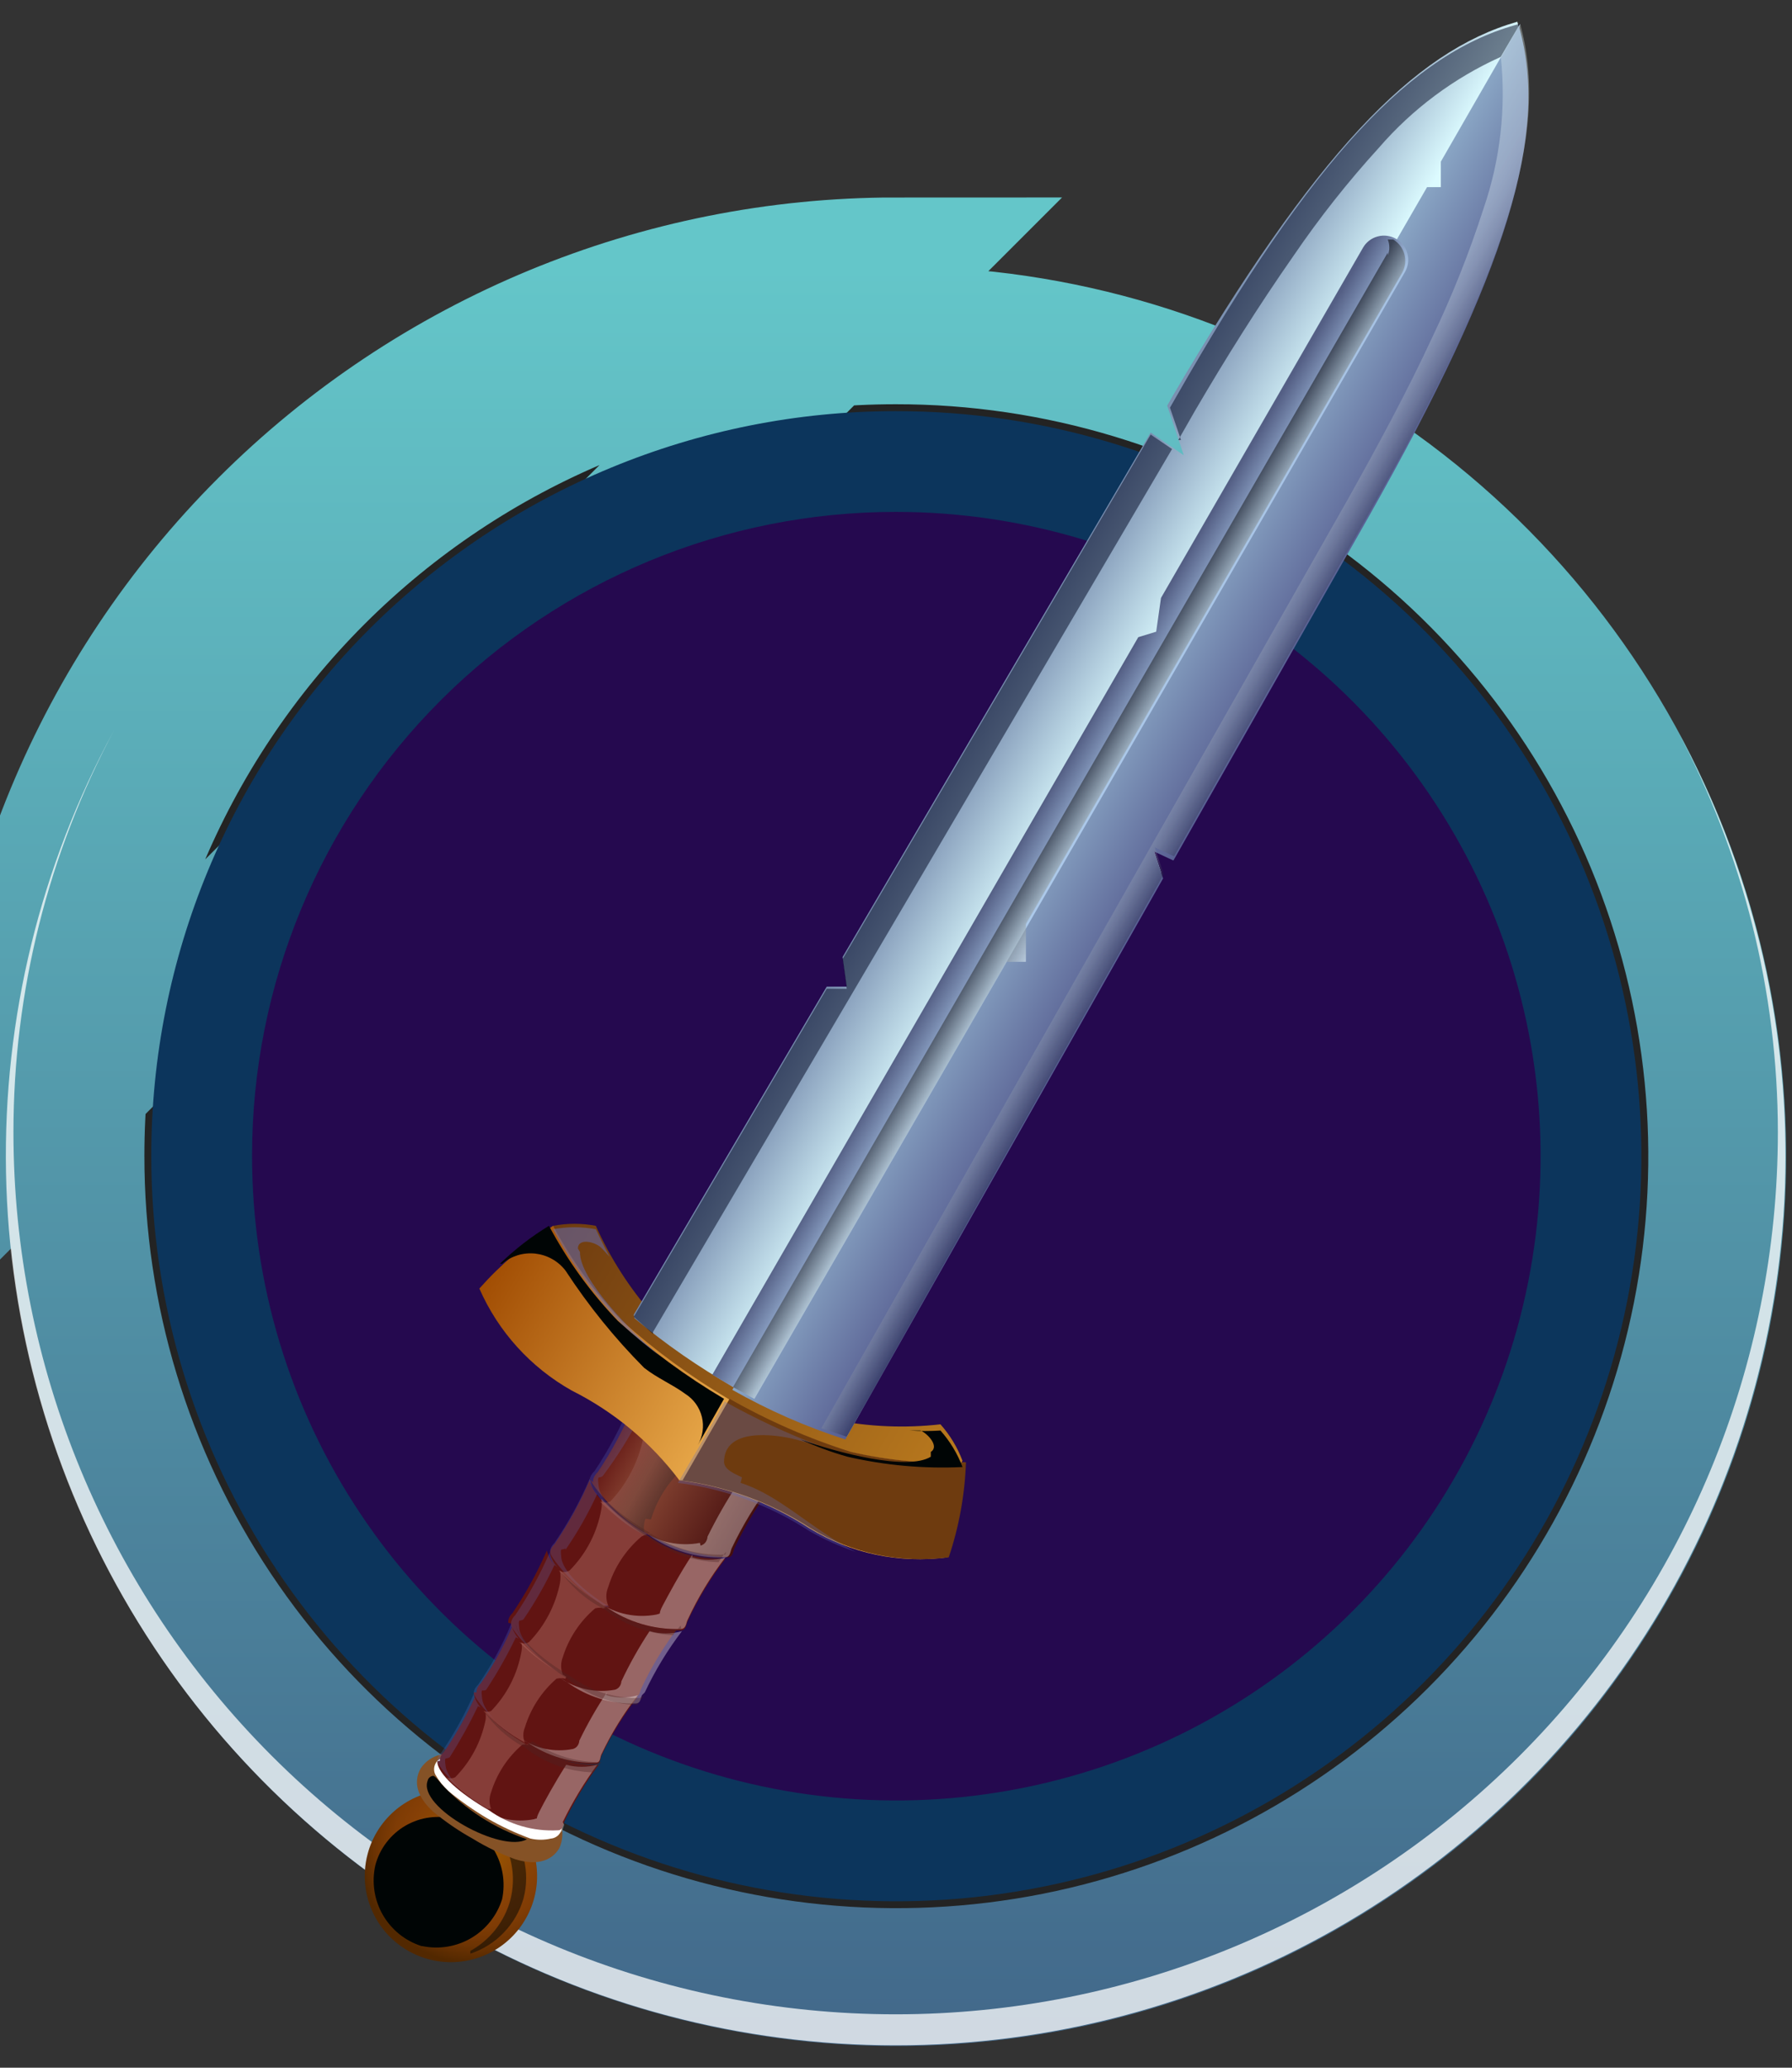 <svg width="26" height="30" viewBox="0 0 26 30" fill="none" xmlns="http://www.w3.org/2000/svg">
<rect x="0" y="0" width="26" height="30" fill="#333333" stroke="none"/>
<path d="M12.995 4.865L12.996 4.865C15.352 4.863 17.656 5.56 19.616 6.868C21.576 8.176 23.104 10.036 24.007 12.213C24.909 14.39 25.146 16.785 24.687 19.096C24.227 21.407 23.093 23.53 21.427 25.197C19.76 26.863 17.637 27.997 15.326 28.457C13.015 28.916 10.62 28.679 8.443 27.777C6.266 26.874 4.406 25.346 3.098 23.386C1.79 21.426 1.093 19.122 1.095 16.766V16.765C1.095 13.609 2.349 10.582 4.58 8.35C6.812 6.119 9.839 4.865 12.995 4.865ZM0.095 16.765C0.095 13.344 1.454 10.062 3.873 7.643C6.293 5.224 9.574 3.865 12.995 3.865L0.095 16.765Z" fill="#151515" fill-opacity="0.5" stroke="url(#paint0_linear_117_1832)" stroke-width="2"/>
<path fill-rule="evenodd" clip-rule="evenodd" d="M12.995 5.965C15.134 5.963 17.225 6.596 19.004 7.783C20.784 8.97 22.171 10.658 22.99 12.634C23.809 14.609 24.024 16.784 23.608 18.881C23.191 20.979 22.161 22.906 20.649 24.419C19.136 25.931 17.209 26.961 15.111 27.378C13.013 27.795 10.839 27.58 8.863 26.76C6.888 25.941 5.2 24.554 4.012 22.774C2.825 20.995 2.193 18.904 2.195 16.765C2.195 13.901 3.333 11.154 5.358 9.128C7.383 7.103 10.13 5.965 12.995 5.965Z" fill="url(#paint1_linear_117_1832)"/>
<path fill-rule="evenodd" clip-rule="evenodd" d="M12.995 7.427C14.845 7.426 16.654 7.972 18.192 8.999C19.731 10.025 20.93 11.485 21.639 13.194C22.348 14.902 22.534 16.782 22.173 18.596C21.813 20.41 20.923 22.077 19.615 23.385C18.307 24.693 16.64 25.583 14.826 25.943C13.012 26.304 11.132 26.118 9.423 25.409C7.715 24.701 6.255 23.501 5.229 21.962C4.202 20.424 3.656 18.615 3.657 16.765C3.657 14.289 4.641 11.914 6.393 10.162C8.144 8.411 10.519 7.427 12.995 7.427Z" fill="url(#paint2_radial_117_1832)"/>
<path style="mix-blend-mode:multiply" opacity="0.75" fill-rule="evenodd" clip-rule="evenodd" d="M25.795 16.425C25.795 19.82 24.446 23.076 22.046 25.476C19.645 27.876 16.39 29.225 12.995 29.225C9.6 29.225 6.344 27.876 3.944 25.476C1.544 23.076 0.195 19.82 0.195 16.425C0.195 14.391 0.697 12.389 1.655 10.595C0.585 12.561 0.045 14.772 0.087 17.01C0.13 19.248 0.753 21.437 1.897 23.361C3.041 25.285 4.665 26.879 6.611 27.986C8.556 29.093 10.757 29.675 12.995 29.675C15.233 29.675 17.433 29.093 19.379 27.986C21.325 26.879 22.949 25.285 24.093 23.361C25.236 21.437 25.86 19.248 25.903 17.01C25.945 14.772 25.405 12.561 24.335 10.595C25.293 12.389 25.794 14.391 25.795 16.425Z" fill="url(#paint3_linear_117_1832)"/>
<path fill-rule="evenodd" clip-rule="evenodd" d="M6.215 28.425C6.454 28.49 6.706 28.482 6.941 28.403C7.175 28.325 7.381 28.178 7.532 27.982C7.683 27.786 7.773 27.55 7.79 27.303C7.806 27.056 7.749 26.81 7.626 26.595C7.503 26.381 7.318 26.208 7.097 26.098C6.875 25.988 6.626 25.947 6.38 25.979C6.135 26.011 5.905 26.115 5.719 26.278C5.533 26.442 5.399 26.656 5.335 26.895C5.249 27.215 5.294 27.555 5.459 27.842C5.624 28.129 5.896 28.338 6.215 28.425Z" fill="url(#paint4_radial_117_1832)"/>
<path style="mix-blend-mode:screen" fill-rule="evenodd" clip-rule="evenodd" d="M6.125 28.235C6.368 28.286 6.622 28.245 6.836 28.119C7.051 27.993 7.211 27.792 7.285 27.555C7.336 27.312 7.295 27.058 7.169 26.844C7.043 26.629 6.842 26.469 6.605 26.395C6.485 26.362 6.359 26.353 6.236 26.369C6.112 26.384 5.993 26.425 5.885 26.487C5.777 26.549 5.682 26.633 5.607 26.732C5.531 26.831 5.476 26.944 5.445 27.065C5.391 27.308 5.429 27.563 5.553 27.78C5.677 27.996 5.877 28.159 6.115 28.235H6.125Z" fill="url(#paint5_radial_117_1832)"/>
<path style="mix-blend-mode:screen" fill-rule="evenodd" clip-rule="evenodd" d="M5.655 27.755C5.721 27.909 5.845 28.032 6 28.097C6.154 28.162 6.328 28.165 6.485 28.105C6.635 28.066 6.768 27.981 6.867 27.862C6.966 27.743 7.025 27.596 7.036 27.442C7.047 27.288 7.01 27.134 6.929 27.002C6.848 26.87 6.728 26.767 6.586 26.707C6.443 26.647 6.285 26.633 6.135 26.667C5.984 26.701 5.848 26.782 5.745 26.898C5.642 27.013 5.578 27.158 5.562 27.312C5.546 27.466 5.578 27.621 5.655 27.755Z" fill="url(#paint6_radial_117_1832)"/>
<path style="mix-blend-mode:screen" opacity="0.5" fill-rule="evenodd" clip-rule="evenodd" d="M6.825 28.345C7.009 28.284 7.175 28.18 7.309 28.04C7.443 27.901 7.542 27.731 7.595 27.545C7.645 27.358 7.647 27.162 7.601 26.974C7.555 26.787 7.463 26.613 7.332 26.471C7.202 26.328 7.037 26.221 6.854 26.159C6.671 26.097 6.476 26.081 6.285 26.115C6.378 26.105 6.472 26.105 6.565 26.115C6.867 26.199 7.123 26.398 7.28 26.669C7.437 26.94 7.482 27.262 7.405 27.565C7.363 27.721 7.29 27.866 7.19 27.994C7.09 28.121 6.966 28.227 6.825 28.305V28.345Z" fill="url(#paint7_radial_117_1832)"/>
<path d="M7.365 25.795C7.567 25.907 7.758 26.038 7.935 26.185C8.034 26.252 8.107 26.352 8.14 26.467C8.173 26.582 8.164 26.706 8.115 26.815C7.995 27.015 7.765 27.065 7.475 26.975C7.259 26.896 7.051 26.796 6.855 26.675C6.653 26.563 6.463 26.432 6.285 26.285C6.065 26.085 5.985 25.865 6.105 25.655C6.172 25.556 6.274 25.485 6.391 25.458C6.508 25.43 6.63 25.447 6.735 25.505C6.957 25.573 7.169 25.671 7.365 25.795Z" fill="url(#paint8_linear_117_1832)"/>
<path style="mix-blend-mode:multiply" fill-rule="evenodd" clip-rule="evenodd" d="M7.935 26.185C7.758 26.038 7.567 25.907 7.365 25.795C7.169 25.671 6.957 25.573 6.735 25.505C6.636 25.487 6.534 25.487 6.435 25.505C6.409 25.508 6.384 25.518 6.363 25.534C6.342 25.55 6.325 25.571 6.315 25.595C6.304 25.618 6.298 25.644 6.298 25.67C6.298 25.696 6.304 25.722 6.315 25.745C6.366 25.834 6.43 25.915 6.505 25.985C6.685 26.133 6.875 26.267 7.075 26.385C7.273 26.499 7.481 26.596 7.695 26.675C7.794 26.698 7.896 26.698 7.995 26.675C8.022 26.673 8.048 26.664 8.071 26.649C8.094 26.635 8.114 26.615 8.127 26.591C8.141 26.568 8.149 26.541 8.15 26.514C8.152 26.487 8.146 26.46 8.135 26.435C8.088 26.346 8.028 26.265 7.955 26.195L7.935 26.185Z" fill="url(#paint9_linear_117_1832)"/>
<path style="mix-blend-mode:screen" fill-rule="evenodd" clip-rule="evenodd" d="M6.285 25.765C6.266 25.767 6.248 25.774 6.234 25.787C6.219 25.799 6.209 25.816 6.205 25.835C6.055 26.225 7.285 26.895 7.645 26.685C7.172 26.526 6.745 26.251 6.405 25.885C6.405 25.885 6.315 25.765 6.285 25.765Z" fill="url(#paint10_radial_117_1832)"/>
<path fill-rule="evenodd" clip-rule="evenodd" d="M8.555 21.465C8.775 21.798 9.071 22.075 9.419 22.271C9.767 22.468 10.156 22.579 10.555 22.595C10.635 22.595 10.635 22.515 10.655 22.465C10.813 22.133 11.004 21.818 11.225 21.525C10.814 21.547 10.408 21.427 10.075 21.185C9.585 20.905 9.235 20.565 9.205 20.355C9.063 20.706 8.885 21.041 8.675 21.355C8.675 21.355 8.595 21.425 8.605 21.505L8.555 21.465Z" fill="url(#paint11_linear_117_1832)"/>
<path fill-rule="evenodd" clip-rule="evenodd" d="M7.985 22.555C7.985 22.745 8.335 23.065 8.795 23.335C9.112 23.554 9.49 23.667 9.875 23.655C9.955 23.655 9.955 23.565 9.975 23.525C10.124 23.202 10.309 22.897 10.525 22.615C10.125 22.633 9.731 22.517 9.405 22.285C8.925 22.005 8.585 21.675 8.555 21.475C8.416 21.801 8.245 22.112 8.045 22.405C8.045 22.405 7.965 22.475 7.985 22.555Z" fill="url(#paint12_linear_117_1832)"/>
<path fill-rule="evenodd" clip-rule="evenodd" d="M7.415 23.555C7.415 23.735 7.765 24.045 8.215 24.305C8.504 24.517 8.856 24.627 9.215 24.615C9.285 24.615 9.285 24.535 9.305 24.495C9.453 24.18 9.634 23.882 9.845 23.605C9.456 23.622 9.073 23.509 8.755 23.285C8.295 23.015 7.965 22.695 7.935 22.495C7.797 22.813 7.629 23.118 7.435 23.405C7.435 23.405 7.365 23.465 7.375 23.545L7.415 23.555Z" fill="url(#paint13_linear_117_1832)"/>
<path fill-rule="evenodd" clip-rule="evenodd" d="M6.875 24.555C6.875 24.745 7.215 25.045 7.645 25.295C7.938 25.498 8.288 25.603 8.645 25.595C8.715 25.595 8.705 25.515 8.725 25.475C8.869 25.17 9.047 24.881 9.255 24.615C8.896 24.627 8.544 24.517 8.255 24.305C7.805 24.045 7.485 23.735 7.455 23.545C7.327 23.855 7.166 24.15 6.975 24.425C6.975 24.425 6.905 24.485 6.915 24.555H6.875Z" fill="url(#paint14_linear_117_1832)"/>
<path fill-rule="evenodd" clip-rule="evenodd" d="M6.345 25.555C6.345 25.735 6.675 26.025 7.095 26.265C7.386 26.473 7.738 26.575 8.095 26.555C8.165 26.555 8.165 26.485 8.185 26.435C8.327 26.144 8.494 25.866 8.685 25.605C8.328 25.612 7.979 25.507 7.685 25.305C7.255 25.055 6.945 24.745 6.915 24.565C6.785 24.862 6.627 25.147 6.445 25.415C6.445 25.415 6.375 25.475 6.385 25.545L6.345 25.555Z" fill="url(#paint15_linear_117_1832)"/>
<path style="mix-blend-mode:multiply" opacity="0.25" fill-rule="evenodd" clip-rule="evenodd" d="M8.205 22.485C8.382 22.229 8.535 21.958 8.665 21.675C8.613 21.611 8.575 21.536 8.555 21.455C8.416 21.781 8.245 22.092 8.045 22.385C8.045 22.385 7.965 22.455 7.985 22.535C8.005 22.615 8.335 23.045 8.795 23.315H8.845C8.445 23.075 8.165 22.785 8.145 22.605C8.125 22.425 8.145 22.505 8.205 22.465V22.485Z" fill="url(#paint16_linear_117_1832)"/>
<path style="mix-blend-mode:multiply" opacity="0.25" fill-rule="evenodd" clip-rule="evenodd" d="M7.525 23.775C7.473 23.714 7.435 23.642 7.415 23.565C7.287 23.875 7.126 24.17 6.935 24.445C6.935 24.445 6.865 24.505 6.875 24.575C6.885 24.645 7.215 25.065 7.645 25.315C7.275 25.095 7.015 24.825 6.995 24.645C6.975 24.465 6.995 24.555 7.055 24.515C7.215 24.272 7.359 24.018 7.485 23.755L7.525 23.775Z" fill="url(#paint17_linear_117_1832)"/>
<path style="mix-blend-mode:multiply" opacity="0.25" fill-rule="evenodd" clip-rule="evenodd" d="M9.155 20.345C9.013 20.695 8.835 21.031 8.625 21.345C8.625 21.345 8.545 21.415 8.555 21.495C8.739 21.851 9.039 22.133 9.405 22.295C8.995 22.055 8.705 21.755 8.685 21.565C8.665 21.375 8.685 21.465 8.745 21.415C8.949 21.144 9.13 20.856 9.285 20.555C9.233 20.491 9.195 20.416 9.175 20.335L9.155 20.345Z" fill="url(#paint18_linear_117_1832)"/>
<path style="mix-blend-mode:multiply" opacity="0.25" fill-rule="evenodd" clip-rule="evenodd" d="M8.085 22.735C8.031 22.675 7.994 22.603 7.975 22.525C7.837 22.843 7.669 23.148 7.475 23.435C7.475 23.435 7.405 23.495 7.415 23.575C7.425 23.655 7.765 24.065 8.215 24.325C7.825 24.085 7.555 23.805 7.535 23.635C7.515 23.465 7.535 23.535 7.595 23.495C7.766 23.244 7.917 22.98 8.045 22.705L8.085 22.735Z" fill="url(#paint19_linear_117_1832)"/>
<path style="mix-blend-mode:multiply" opacity="0.25" fill-rule="evenodd" clip-rule="evenodd" d="M6.975 24.775C6.924 24.719 6.89 24.649 6.875 24.575C6.745 24.872 6.587 25.157 6.405 25.425C6.405 25.425 6.335 25.485 6.345 25.555C6.355 25.625 6.675 26.025 7.095 26.265C6.735 26.055 6.485 25.785 6.465 25.625C6.445 25.465 6.465 25.535 6.525 25.495C6.676 25.257 6.813 25.009 6.935 24.755L6.975 24.775Z" fill="url(#paint20_linear_117_1832)"/>
<path style="mix-blend-mode:multiply" opacity="0.35" fill-rule="evenodd" clip-rule="evenodd" d="M10.155 22.385C10.009 22.413 9.858 22.411 9.712 22.38C9.566 22.349 9.428 22.29 9.305 22.205L9.405 22.265C9.728 22.496 10.119 22.613 10.515 22.595C10.595 22.595 10.595 22.515 10.615 22.465C10.773 22.133 10.964 21.818 11.185 21.525C11.029 21.572 10.862 21.572 10.705 21.525C10.543 21.772 10.396 22.029 10.265 22.295C10.265 22.295 10.265 22.395 10.165 22.425L10.155 22.385Z" fill="url(#paint21_linear_117_1832)"/>
<path style="mix-blend-mode:multiply" opacity="0.35" fill-rule="evenodd" clip-rule="evenodd" d="M10.045 22.555C9.865 22.825 9.695 23.145 9.615 23.295C9.535 23.445 9.615 23.395 9.525 23.425C9.237 23.48 8.938 23.419 8.695 23.255L8.795 23.315C9.111 23.535 9.49 23.647 9.875 23.635C9.955 23.635 9.955 23.545 9.975 23.505C10.124 23.182 10.308 22.877 10.525 22.595C10.368 22.642 10.201 22.642 10.045 22.595V22.555Z" fill="url(#paint22_linear_117_1832)"/>
<path style="mix-blend-mode:multiply" opacity="0.35" fill-rule="evenodd" clip-rule="evenodd" d="M9.355 24.555C9.503 24.24 9.684 23.942 9.895 23.665C9.742 23.71 9.578 23.71 9.425 23.665C9.271 23.898 9.134 24.142 9.015 24.395C9.015 24.395 9.015 24.485 8.925 24.515C8.646 24.567 8.359 24.505 8.125 24.345L8.225 24.405C8.514 24.617 8.866 24.727 9.225 24.715C9.295 24.715 9.295 24.635 9.315 24.595L9.355 24.555Z" fill="url(#paint23_linear_117_1832)"/>
<path style="mix-blend-mode:multiply" opacity="0.35" fill-rule="evenodd" clip-rule="evenodd" d="M8.805 24.555C8.655 24.779 8.522 25.013 8.405 25.255C8.405 25.255 8.405 25.345 8.315 25.375C8.182 25.402 8.046 25.401 7.914 25.374C7.781 25.346 7.656 25.292 7.545 25.215L7.645 25.275C7.938 25.478 8.288 25.583 8.645 25.575C8.715 25.575 8.705 25.495 8.725 25.455C8.869 25.15 9.047 24.861 9.255 24.595C9.105 24.641 8.945 24.641 8.795 24.595L8.805 24.555Z" fill="url(#paint24_linear_117_1832)"/>
<path style="mix-blend-mode:multiply" opacity="0.35" fill-rule="evenodd" clip-rule="evenodd" d="M8.165 26.435C8.307 26.144 8.474 25.866 8.665 25.605C8.518 25.644 8.363 25.644 8.215 25.605C8.055 25.855 7.895 26.145 7.825 26.285C7.755 26.425 7.825 26.365 7.745 26.395C7.485 26.446 7.215 26.392 6.995 26.245L7.095 26.305C7.386 26.513 7.738 26.615 8.095 26.595C8.165 26.595 8.165 26.525 8.185 26.475L8.165 26.435Z" fill="url(#paint25_linear_117_1832)"/>
<path fill-rule="evenodd" clip-rule="evenodd" d="M10.395 20.555C10.975 20.885 11.395 21.295 11.255 21.475C11.115 21.655 10.595 21.475 10.025 21.195C9.455 20.915 9.025 20.455 9.165 20.275C9.305 20.095 9.825 20.275 10.395 20.555Z" fill="#808080"/>
<path style="mix-blend-mode:screen" opacity="0.5" fill-rule="evenodd" clip-rule="evenodd" d="M9.445 22.045C9.535 21.746 9.709 21.479 9.945 21.275C9.998 21.265 10.052 21.265 10.105 21.275L10.025 21.225C9.771 21.083 9.538 20.904 9.335 20.695C9.344 20.748 9.344 20.802 9.335 20.855C9.266 21.204 9.099 21.526 8.855 21.785C8.831 21.795 8.806 21.8 8.78 21.8C8.754 21.8 8.729 21.795 8.705 21.785C8.9 21.982 9.122 22.151 9.365 22.285C9.334 22.204 9.334 22.116 9.365 22.035L9.445 22.045Z" fill="url(#paint26_linear_117_1832)"/>
<path style="mix-blend-mode:screen" opacity="0.5" fill-rule="evenodd" clip-rule="evenodd" d="M9.405 22.265C9.153 22.127 8.924 21.951 8.725 21.745C8.734 21.795 8.734 21.845 8.725 21.895C8.666 22.232 8.506 22.542 8.265 22.785C8.241 22.8 8.213 22.808 8.185 22.808C8.157 22.808 8.129 22.8 8.105 22.785C8.296 22.985 8.515 23.157 8.755 23.295H8.825C8.807 23.252 8.797 23.206 8.797 23.16C8.797 23.114 8.807 23.068 8.825 23.025C8.912 22.741 9.079 22.488 9.305 22.295C9.352 22.269 9.402 22.253 9.455 22.245L9.405 22.265Z" fill="url(#paint27_linear_117_1832)"/>
<path style="mix-blend-mode:screen" opacity="0.5" fill-rule="evenodd" clip-rule="evenodd" d="M8.795 23.315C8.544 23.177 8.318 22.997 8.125 22.785C8.134 22.845 8.134 22.905 8.125 22.965C8.061 23.289 7.905 23.588 7.675 23.825C7.654 23.837 7.63 23.844 7.605 23.844C7.581 23.844 7.556 23.837 7.535 23.825C7.721 24.012 7.933 24.171 8.165 24.295C8.134 24.215 8.134 24.125 8.165 24.045C8.251 23.769 8.414 23.522 8.635 23.335C8.688 23.322 8.743 23.322 8.795 23.335H8.725L8.795 23.315Z" fill="url(#paint28_linear_117_1832)"/>
<path style="mix-blend-mode:screen" opacity="0.5" fill-rule="evenodd" clip-rule="evenodd" d="M8.215 24.325C7.974 24.194 7.754 24.025 7.565 23.825C7.575 23.871 7.575 23.919 7.565 23.965C7.508 24.289 7.354 24.589 7.125 24.825C7.108 24.832 7.089 24.836 7.07 24.836C7.051 24.836 7.033 24.832 7.015 24.825C7.192 25.007 7.394 25.162 7.615 25.285C7.6 25.25 7.593 25.213 7.593 25.175C7.593 25.137 7.6 25.1 7.615 25.065C7.698 24.79 7.858 24.543 8.075 24.355C8.118 24.346 8.162 24.346 8.205 24.355L8.215 24.325Z" fill="url(#paint29_linear_117_1832)"/>
<path style="mix-blend-mode:screen" opacity="0.5" fill-rule="evenodd" clip-rule="evenodd" d="M7.645 25.315C7.424 25.191 7.222 25.036 7.045 24.855C7.05 24.888 7.05 24.922 7.045 24.955C6.982 25.269 6.83 25.557 6.605 25.785C6.585 25.796 6.563 25.801 6.54 25.801C6.517 25.801 6.495 25.796 6.475 25.785C6.654 25.964 6.855 26.119 7.075 26.245H7.125C7.095 26.168 7.095 26.082 7.125 26.005C7.207 25.737 7.363 25.498 7.575 25.315C7.611 25.305 7.649 25.305 7.685 25.315H7.645Z" fill="url(#paint30_linear_117_1832)"/>
<path fill-rule="evenodd" clip-rule="evenodd" d="M9.975 21.275C10.284 21.526 10.667 21.67 11.065 21.685L11.185 21.525C10.77 21.553 10.359 21.433 10.025 21.185C9.525 20.905 9.175 20.555 9.155 20.355C9.155 20.575 9.525 20.935 9.995 21.245L9.975 21.275Z" fill="#666666"/>
<g style="mix-blend-mode:multiply" opacity="0.35">
<path fill-rule="evenodd" clip-rule="evenodd" d="M10.525 22.555C10.126 22.573 9.731 22.457 9.405 22.225C8.925 21.945 8.585 21.615 8.555 21.415C8.555 21.625 8.905 21.975 9.355 22.275C9.66 22.517 10.036 22.654 10.425 22.665C10.425 22.665 10.495 22.555 10.535 22.515L10.525 22.555Z" fill="#4A2121"/>
</g>
<g style="mix-blend-mode:multiply" opacity="0.35">
<path fill-rule="evenodd" clip-rule="evenodd" d="M9.885 23.635C9.496 23.652 9.113 23.539 8.795 23.315C8.335 23.045 8.005 22.725 7.975 22.525C8.137 22.881 8.416 23.17 8.765 23.345C9.051 23.573 9.4 23.706 9.765 23.725C9.799 23.676 9.836 23.63 9.875 23.585L9.885 23.635Z" fill="#4A2121"/>
</g>
<g style="mix-blend-mode:multiply" opacity="0.35">
<path fill-rule="evenodd" clip-rule="evenodd" d="M9.285 24.635C8.926 24.647 8.574 24.538 8.285 24.325C7.835 24.065 7.515 23.755 7.485 23.565C7.485 23.755 7.815 24.085 8.245 24.365C8.527 24.598 8.879 24.729 9.245 24.735C9.276 24.684 9.313 24.637 9.355 24.595L9.285 24.635Z" fill="#4A2121"/>
</g>
<g style="mix-blend-mode:multiply" opacity="0.35">
<path fill-rule="evenodd" clip-rule="evenodd" d="M7.645 25.315C7.215 25.065 6.905 24.755 6.875 24.575C7.031 24.908 7.29 25.182 7.615 25.355C7.9 25.581 8.251 25.707 8.615 25.715L8.725 25.565C8.368 25.572 8.019 25.467 7.725 25.265L7.645 25.315Z" fill="#4A2121"/>
</g>
<path fill-rule="evenodd" clip-rule="evenodd" d="M10.065 21.115C9.718 20.629 9.258 20.234 8.725 19.965C8.2 19.677 7.793 19.213 7.575 18.655L8.025 17.785C8.23 17.746 8.44 17.746 8.645 17.785C9.067 18.729 9.764 19.523 10.645 20.065C11.558 20.573 12.607 20.783 13.645 20.665C13.783 20.821 13.892 21 13.965 21.195L13.435 22.015C12.844 22.107 12.239 21.99 11.725 21.685C11.231 21.35 10.659 21.147 10.065 21.095V21.115Z" fill="url(#paint31_linear_117_1832)"/>
<path fill-rule="evenodd" clip-rule="evenodd" d="M9.855 21.475C9.442 20.927 8.908 20.482 8.295 20.175C7.7 19.84 7.229 19.321 6.955 18.695C7.267 18.343 7.627 18.037 8.025 17.785C8.293 18.289 8.63 18.753 9.025 19.165C9.5 19.591 10.016 19.97 10.565 20.295C11.123 20.613 11.713 20.871 12.325 21.065C12.872 21.191 13.434 21.242 13.995 21.215C13.979 21.685 13.895 22.15 13.745 22.595C13.05 22.688 12.344 22.54 11.745 22.175C11.17 21.8 10.517 21.561 9.835 21.475H9.855Z" fill="url(#paint32_linear_117_1832)"/>
<path fill-rule="evenodd" clip-rule="evenodd" d="M9.855 21.475C10.536 21.561 11.189 21.8 11.765 22.175C12.364 22.54 13.07 22.688 13.765 22.595C13.915 22.15 13.999 21.685 14.015 21.215C13.454 21.242 12.892 21.191 12.345 21.065C11.733 20.871 11.143 20.613 10.585 20.295L9.905 21.475H9.855Z" fill="url(#paint33_linear_117_1832)"/>
<path style="mix-blend-mode:screen" fill-rule="evenodd" clip-rule="evenodd" d="M7.285 18.335C7.351 18.279 7.428 18.238 7.511 18.212C7.593 18.187 7.68 18.179 7.766 18.188C7.852 18.198 7.935 18.224 8.011 18.267C8.086 18.309 8.152 18.366 8.205 18.435C8.536 18.942 8.918 19.415 9.345 19.845C9.535 19.995 9.755 20.085 9.945 20.225C10.065 20.301 10.15 20.421 10.184 20.559C10.217 20.697 10.196 20.842 10.125 20.965L10.505 20.295C9.956 19.97 9.44 19.591 8.965 19.165C8.569 18.753 8.233 18.289 7.965 17.785C7.708 17.941 7.47 18.126 7.255 18.335H7.285Z" fill="url(#paint34_radial_117_1832)"/>
<path style="mix-blend-mode:multiply" opacity="0.3" fill-rule="evenodd" clip-rule="evenodd" d="M10.765 21.435C10.645 21.375 10.515 21.325 10.505 21.215C10.505 20.705 11.245 20.815 11.505 20.875L11.885 20.975C11.413 20.795 10.956 20.581 10.515 20.335L10.135 21.005L10.045 21.155L9.835 21.515C10.516 21.601 11.169 21.84 11.745 22.215C11.958 22.337 12.182 22.438 12.415 22.515C11.755 22.175 11.315 21.695 10.745 21.515L10.765 21.435Z" fill="url(#paint35_linear_117_1832)"/>
<path style="mix-blend-mode:multiply" opacity="0.5" fill-rule="evenodd" clip-rule="evenodd" d="M8.385 18.115C8.385 17.955 8.645 18.015 8.735 18.115L8.845 18.235C8.775 18.105 8.705 17.965 8.645 17.835C8.44 17.796 8.23 17.796 8.025 17.835C8.293 18.339 8.629 18.803 9.025 19.215C9.199 19.379 9.383 19.533 9.575 19.675C9.145 19.315 8.405 18.555 8.415 18.165L8.385 18.115Z" fill="url(#paint36_linear_117_1832)"/>
<path style="mix-blend-mode:screen" fill-rule="evenodd" clip-rule="evenodd" d="M13.505 21.065C13.635 20.985 13.455 20.795 13.355 20.755H13.195C13.345 20.765 13.495 20.765 13.645 20.755C13.783 20.911 13.892 21.09 13.965 21.285C13.404 21.312 12.842 21.261 12.295 21.135C12.062 21.069 11.835 20.985 11.615 20.885C12.145 21.075 13.165 21.345 13.505 21.135V21.065Z" fill="url(#paint37_radial_117_1832)"/>
<path fill-rule="evenodd" clip-rule="evenodd" d="M9.195 19.075L11.995 14.315H12.285L12.225 13.885L16.695 6.275L17.175 6.605L16.935 5.885L17.015 5.745C19.075 2.235 20.505 0.745 22.015 0.315C22.445 1.855 21.845 3.855 19.835 7.395L16.995 12.395L16.715 12.265L16.845 12.655L12.285 20.845C11.715 20.662 11.165 20.421 10.645 20.125C10.136 19.836 9.654 19.501 9.205 19.125L9.195 19.075Z" fill="url(#paint38_linear_117_1832)"/>
<path fill-rule="evenodd" clip-rule="evenodd" d="M22.055 0.345L20.905 2.345V2.715H20.705L10.625 20.165C11.146 20.46 11.695 20.702 12.265 20.885L16.875 12.745L16.745 12.355L17.025 12.485L19.865 7.485C21.865 3.945 22.475 1.945 22.045 0.405L22.055 0.345Z" fill="url(#paint39_linear_117_1832)"/>
<path style="mix-blend-mode:screen" opacity="0.5" fill-rule="evenodd" clip-rule="evenodd" d="M9.475 19.325L13.305 12.815L17.005 6.515L16.695 6.305L12.225 13.915L12.285 14.345H11.995L9.195 19.105L9.475 19.355V19.325ZM17.095 6.385L17.335 5.965C17.785 5.195 18.255 4.445 18.765 3.715C19.141 3.163 19.555 2.639 20.005 2.145C20.492 1.581 21.096 1.131 21.775 0.825L22.055 0.345C20.505 0.745 19.055 2.265 17.055 5.775L16.975 5.915L17.135 6.385H17.095Z" fill="url(#paint40_radial_117_1832)"/>
<path style="mix-blend-mode:screen" opacity="0.3" fill-rule="evenodd" clip-rule="evenodd" d="M11.915 20.725L15.635 14.155L19.555 7.245C19.985 6.475 20.415 5.685 20.785 4.885C21.073 4.282 21.32 3.661 21.525 3.025C21.767 2.319 21.853 1.568 21.775 0.825L22.055 0.345C22.485 1.885 21.885 3.885 19.875 7.425L17.035 12.425L16.755 12.295L16.885 12.685L12.285 20.845L11.925 20.725H11.915Z" fill="url(#paint41_linear_117_1832)"/>
<path fill-rule="evenodd" clip-rule="evenodd" d="M20.385 3.945C20.431 3.864 20.444 3.768 20.419 3.678C20.395 3.588 20.336 3.511 20.255 3.465C20.174 3.419 20.078 3.406 19.988 3.431C19.898 3.455 19.821 3.514 19.775 3.595L16.845 8.675L16.775 9.165L16.515 9.245L10.335 19.945L10.635 20.125L10.945 20.295L20.385 3.945Z" fill="url(#paint42_linear_117_1832)"/>
<path style="mix-blend-mode:screen" opacity="0.5" fill-rule="evenodd" clip-rule="evenodd" d="M20.135 3.665L10.635 20.125L10.945 20.295L14.605 13.955H14.885V13.405L20.345 3.955C20.389 3.874 20.4 3.778 20.376 3.689C20.352 3.6 20.294 3.523 20.215 3.475H20.135C20.165 3.549 20.165 3.631 20.135 3.705V3.665Z" fill="url(#paint43_linear_117_1832)"/>
<defs>
<linearGradient id="paint0_linear_117_1832" x1="13.005" y1="3.865" x2="13.005" y2="29.685" gradientUnits="userSpaceOnUse">
<stop stop-color="#64C6C9"/>
<stop offset="1" stop-color="#42688A"/>
<stop offset="1" stop-color="#42688A"/>
</linearGradient>
<linearGradient id="paint1_linear_117_1832" x1="3476.74" y1="2752.14" x2="3476.74" y2="2284.93" gradientUnits="userSpaceOnUse">
<stop stop-color="#84C4FF"/>
<stop offset="1" stop-color="#0C355C"/>
</linearGradient>
<radialGradient id="paint2_radial_117_1832" cx="0" cy="0" r="1" gradientUnits="userSpaceOnUse" gradientTransform="translate(3008.14 1548.28) scale(184.147)">
<stop stop-color="#412D73"/>
<stop offset="1" stop-color="#25094F"/>
</radialGradient>
<linearGradient id="paint3_linear_117_1832" x1="4149.62" y1="2474.24" x2="4149.62" y2="2110.19" gradientUnits="userSpaceOnUse">
<stop stop-color="#074675"/>
<stop offset="1" stop-color="white"/>
</linearGradient>
<radialGradient id="paint4_radial_117_1832" cx="0" cy="0" r="1" gradientUnits="userSpaceOnUse" gradientTransform="translate(6.894 26.784) rotate(15.005) scale(1.707)">
<stop stop-color="#A15F00"/>
<stop offset="0.33" stop-color="#8F4A04"/>
<stop offset="0.58" stop-color="#853F06"/>
<stop offset="0.69" stop-color="#7F3C05"/>
<stop offset="0.84" stop-color="#6E3403"/>
<stop offset="1" stop-color="#522800"/>
</radialGradient>
<radialGradient id="paint5_radial_117_1832" cx="0" cy="0" r="1" gradientUnits="userSpaceOnUse" gradientTransform="translate(355.825 -198.478) rotate(15.005) scale(3.919 3.94)">
<stop stop-color="#B18654"/>
<stop offset="1" stop-color="#000505"/>
</radialGradient>
<radialGradient id="paint6_radial_117_1832" cx="0" cy="0" r="1" gradientUnits="userSpaceOnUse" gradientTransform="translate(278.952 -135.308) rotate(15.005) scale(3.032 3.071)">
<stop stop-color="#B18654"/>
<stop offset="1" stop-color="#000505"/>
</radialGradient>
<radialGradient id="paint7_radial_117_1832" cx="0" cy="0" r="1" gradientUnits="userSpaceOnUse" gradientTransform="translate(303.325 -287.999) rotate(15.005) scale(2.655 4.424)">
<stop stop-color="#B18654"/>
<stop offset="1" stop-color="#000505"/>
</radialGradient>
<linearGradient id="paint8_linear_117_1832" x1="330.596" y1="222.274" x2="334.132" y2="225.01" gradientUnits="userSpaceOnUse">
<stop stop-color="#855226"/>
<stop offset="0.31" stop-color="#BA7A1E"/>
<stop offset="1" stop-color="#3B2008"/>
</linearGradient>
<linearGradient id="paint9_linear_117_1832" x1="289.537" y1="174.733" x2="294.27" y2="178.959" gradientUnits="userSpaceOnUse">
<stop stop-color="white"/>
<stop offset="0.4" stop-color="#C3C7E6"/>
<stop offset="1" stop-color="#616DBE"/>
</linearGradient>
<radialGradient id="paint10_radial_117_1832" cx="0" cy="0" r="1" gradientUnits="userSpaceOnUse" gradientTransform="translate(229.823 145.811) scale(3.675 2.428)">
<stop stop-color="#B18654"/>
<stop offset="1" stop-color="#000505"/>
</radialGradient>
<linearGradient id="paint11_linear_117_1832" x1="8.765" y1="21.015" x2="10.805" y2="22.185" gradientUnits="userSpaceOnUse">
<stop stop-color="#611412"/>
<stop offset="0.31" stop-color="#8A4835"/>
<stop offset="1" stop-color="#450E0E"/>
</linearGradient>
<linearGradient id="paint12_linear_117_1832" x1="404.47" y1="286.532" x2="409.065" y2="289.633" gradientUnits="userSpaceOnUse">
<stop stop-color="#611412"/>
<stop offset="0.31" stop-color="#8A4835"/>
<stop offset="1" stop-color="#450E0E"/>
</linearGradient>
<linearGradient id="paint13_linear_117_1832" x1="391.191" y1="282.49" x2="395.52" y2="285.421" gradientUnits="userSpaceOnUse">
<stop stop-color="#611412"/>
<stop offset="0.31" stop-color="#8A4835"/>
<stop offset="1" stop-color="#450E0E"/>
</linearGradient>
<linearGradient id="paint14_linear_117_1832" x1="375.252" y1="276.999" x2="379.327" y2="279.72" gradientUnits="userSpaceOnUse">
<stop stop-color="#611412"/>
<stop offset="0.31" stop-color="#8A4835"/>
<stop offset="1" stop-color="#450E0E"/>
</linearGradient>
<linearGradient id="paint15_linear_117_1832" x1="367.289" y1="272.823" x2="371.112" y2="275.431" gradientUnits="userSpaceOnUse">
<stop stop-color="#611412"/>
<stop offset="0.31" stop-color="#8A4835"/>
<stop offset="1" stop-color="#450E0E"/>
</linearGradient>
<linearGradient id="paint16_linear_117_1832" x1="142.556" y1="247.519" x2="143.666" y2="247.819" gradientUnits="userSpaceOnUse">
<stop stop-color="#616DBE"/>
<stop offset="0.6" stop-color="#C3C7E6"/>
<stop offset="1" stop-color="white"/>
</linearGradient>
<linearGradient id="paint17_linear_117_1832" x1="126.207" y1="239.882" x2="127.143" y2="240.121" gradientUnits="userSpaceOnUse">
<stop stop-color="#616DBE"/>
<stop offset="0.6" stop-color="#C3C7E6"/>
<stop offset="1" stop-color="white"/>
</linearGradient>
<linearGradient id="paint18_linear_117_1832" x1="141.696" y1="256.436" x2="142.826" y2="256.719" gradientUnits="userSpaceOnUse">
<stop stop-color="#616DBE"/>
<stop offset="0.6" stop-color="#C3C7E6"/>
<stop offset="1" stop-color="white"/>
</linearGradient>
<linearGradient id="paint19_linear_117_1832" x1="131.828" y1="243.186" x2="132.832" y2="243.445" gradientUnits="userSpaceOnUse">
<stop stop-color="#616DBE"/>
<stop offset="0.6" stop-color="#C3C7E6"/>
<stop offset="1" stop-color="white"/>
</linearGradient>
<linearGradient id="paint20_linear_117_1832" x1="122.182" y1="235.149" x2="123.07" y2="235.38" gradientUnits="userSpaceOnUse">
<stop stop-color="#616DBE"/>
<stop offset="0.6" stop-color="#C3C7E6"/>
<stop offset="1" stop-color="white"/>
</linearGradient>
<linearGradient id="paint21_linear_117_1832" x1="305.216" y1="151.194" x2="306.609" y2="152.591" gradientUnits="userSpaceOnUse">
<stop stop-color="white"/>
<stop offset="0.4" stop-color="#C3C7E6"/>
<stop offset="1" stop-color="#616DBE"/>
</linearGradient>
<linearGradient id="paint22_linear_117_1832" x1="295.603" y1="154.469" x2="296.962" y2="155.8" gradientUnits="userSpaceOnUse">
<stop stop-color="white"/>
<stop offset="0.4" stop-color="#C3C7E6"/>
<stop offset="1" stop-color="#616DBE"/>
</linearGradient>
<linearGradient id="paint23_linear_117_1832" x1="284.582" y1="153.015" x2="285.852" y2="154.258" gradientUnits="userSpaceOnUse">
<stop stop-color="white"/>
<stop offset="0.4" stop-color="#C3C7E6"/>
<stop offset="1" stop-color="#616DBE"/>
</linearGradient>
<linearGradient id="paint24_linear_117_1832" x1="273.639" y1="151.18" x2="274.857" y2="152.348" gradientUnits="userSpaceOnUse">
<stop stop-color="white"/>
<stop offset="0.4" stop-color="#C3C7E6"/>
<stop offset="1" stop-color="#616DBE"/>
</linearGradient>
<linearGradient id="paint25_linear_117_1832" x1="265.928" y1="149.719" x2="267.055" y2="150.829" gradientUnits="userSpaceOnUse">
<stop stop-color="white"/>
<stop offset="0.4" stop-color="#C3C7E6"/>
<stop offset="1" stop-color="#616DBE"/>
</linearGradient>
<linearGradient id="paint26_linear_117_1832" x1="8.995" y1="21.245" x2="9.825" y2="21.725" gradientUnits="userSpaceOnUse">
<stop stop-color="#AB665D"/>
<stop offset="1" stop-color="#2B2321"/>
</linearGradient>
<linearGradient id="paint27_linear_117_1832" x1="218.866" y1="210.472" x2="220.001" y2="211.049" gradientUnits="userSpaceOnUse">
<stop stop-color="#AB665D"/>
<stop offset="1" stop-color="#2B2321"/>
</linearGradient>
<linearGradient id="paint28_linear_117_1832" x1="203.49" y1="208.197" x2="204.58" y2="208.72" gradientUnits="userSpaceOnUse">
<stop stop-color="#AB665D"/>
<stop offset="1" stop-color="#2B2321"/>
</linearGradient>
<linearGradient id="paint29_linear_117_1832" x1="192.979" y1="204.588" x2="193.957" y2="205.05" gradientUnits="userSpaceOnUse">
<stop stop-color="#AB665D"/>
<stop offset="1" stop-color="#2B2321"/>
</linearGradient>
<linearGradient id="paint30_linear_117_1832" x1="193.37" y1="198.341" x2="194.273" y2="198.801" gradientUnits="userSpaceOnUse">
<stop stop-color="#AB665D"/>
<stop offset="1" stop-color="#2B2321"/>
</linearGradient>
<linearGradient id="paint31_linear_117_1832" x1="7.635" y1="18.465" x2="13.575" y2="21.895" gradientUnits="userSpaceOnUse">
<stop stop-color="#6E3B0F"/>
<stop offset="1" stop-color="#BA7A1E"/>
</linearGradient>
<linearGradient id="paint32_linear_117_1832" x1="7.045" y1="18.545" x2="10.585" y2="20.585" gradientUnits="userSpaceOnUse">
<stop stop-color="#A14D03"/>
<stop offset="1" stop-color="#E8A849"/>
</linearGradient>
<linearGradient id="paint33_linear_117_1832" x1="667.716" y1="299.422" x2="676.798" y2="308.788" gradientUnits="userSpaceOnUse">
<stop stop-color="#6E3B0F"/>
<stop offset="1" stop-color="#BA7A1E"/>
</linearGradient>
<radialGradient id="paint34_radial_117_1832" cx="0" cy="0" r="1" gradientUnits="userSpaceOnUse" gradientTransform="translate(521.502 399.989) scale(13.52 13.229)">
<stop stop-color="#B18654"/>
<stop offset="1" stop-color="#000505"/>
</radialGradient>
<linearGradient id="paint35_linear_117_1832" x1="417.32" y1="282.545" x2="422.883" y2="286.323" gradientUnits="userSpaceOnUse">
<stop stop-color="#616DBE"/>
<stop offset="0.6" stop-color="#C3C7E6"/>
<stop offset="1" stop-color="white"/>
</linearGradient>
<linearGradient id="paint36_linear_117_1832" x1="249.218" y1="237.384" x2="252.48" y2="238.945" gradientUnits="userSpaceOnUse">
<stop stop-color="#616DBE"/>
<stop offset="0.6" stop-color="#C3C7E6"/>
<stop offset="1" stop-color="white"/>
</linearGradient>
<radialGradient id="paint37_radial_117_1832" cx="0" cy="0" r="1" gradientUnits="userSpaceOnUse" gradientTransform="translate(392.126 85.795) scale(7.097 1.621)">
<stop stop-color="#B18654"/>
<stop offset="1" stop-color="#000505"/>
</radialGradient>
<linearGradient id="paint38_linear_117_1832" x1="14.805" y1="9.345" x2="16.395" y2="10.265" gradientUnits="userSpaceOnUse">
<stop stop-color="#7388AB"/>
<stop offset="1" stop-color="#DCFBFF"/>
</linearGradient>
<linearGradient id="paint39_linear_117_1832" x1="16.345" y1="10.235" x2="17.885" y2="11.125" gradientUnits="userSpaceOnUse">
<stop stop-color="#89A5C4"/>
<stop offset="1" stop-color="#575E91"/>
</linearGradient>
<radialGradient id="paint40_radial_117_1832" cx="0" cy="0" r="1" gradientUnits="userSpaceOnUse" gradientTransform="translate(2014.07 1954.38) scale(266.974 394.648)">
<stop stop-color="#F0FFFF"/>
<stop offset="0.11" stop-color="#ECFAFB"/>
<stop offset="0.24" stop-color="#DFEDEF"/>
<stop offset="0.37" stop-color="#C9D6DB"/>
<stop offset="0.51" stop-color="#ABB7BE"/>
<stop offset="0.65" stop-color="#848E9A"/>
<stop offset="0.79" stop-color="#545C6D"/>
<stop offset="0.93" stop-color="#1D233A"/>
<stop offset="1" stop-color="#00051F"/>
</radialGradient>
<linearGradient id="paint41_linear_117_1832" x1="16.375" y1="10.185" x2="17.915" y2="11.075" gradientUnits="userSpaceOnUse">
<stop offset="0.45" stop-color="#F0FFFF"/>
<stop offset="0.51" stop-color="#ECFAFB"/>
<stop offset="0.58" stop-color="#DFEDEF"/>
<stop offset="0.66" stop-color="#C9D6DB"/>
<stop offset="0.73" stop-color="#ABB7BE"/>
<stop offset="0.81" stop-color="#848E9A"/>
<stop offset="0.88" stop-color="#545C6D"/>
<stop offset="0.96" stop-color="#1D233A"/>
<stop offset="1" stop-color="#00051F"/>
</linearGradient>
<linearGradient id="paint42_linear_117_1832" x1="15.145" y1="11.625" x2="15.745" y2="11.975" gradientUnits="userSpaceOnUse">
<stop stop-color="#545F85"/>
<stop offset="1" stop-color="#ADCAEB"/>
</linearGradient>
<linearGradient id="paint43_linear_117_1832" x1="15.375" y1="11.755" x2="15.955" y2="12.095" gradientUnits="userSpaceOnUse">
<stop/>
<stop offset="1" stop-color="#F0FFFF"/>
</linearGradient>
</defs>
</svg>
